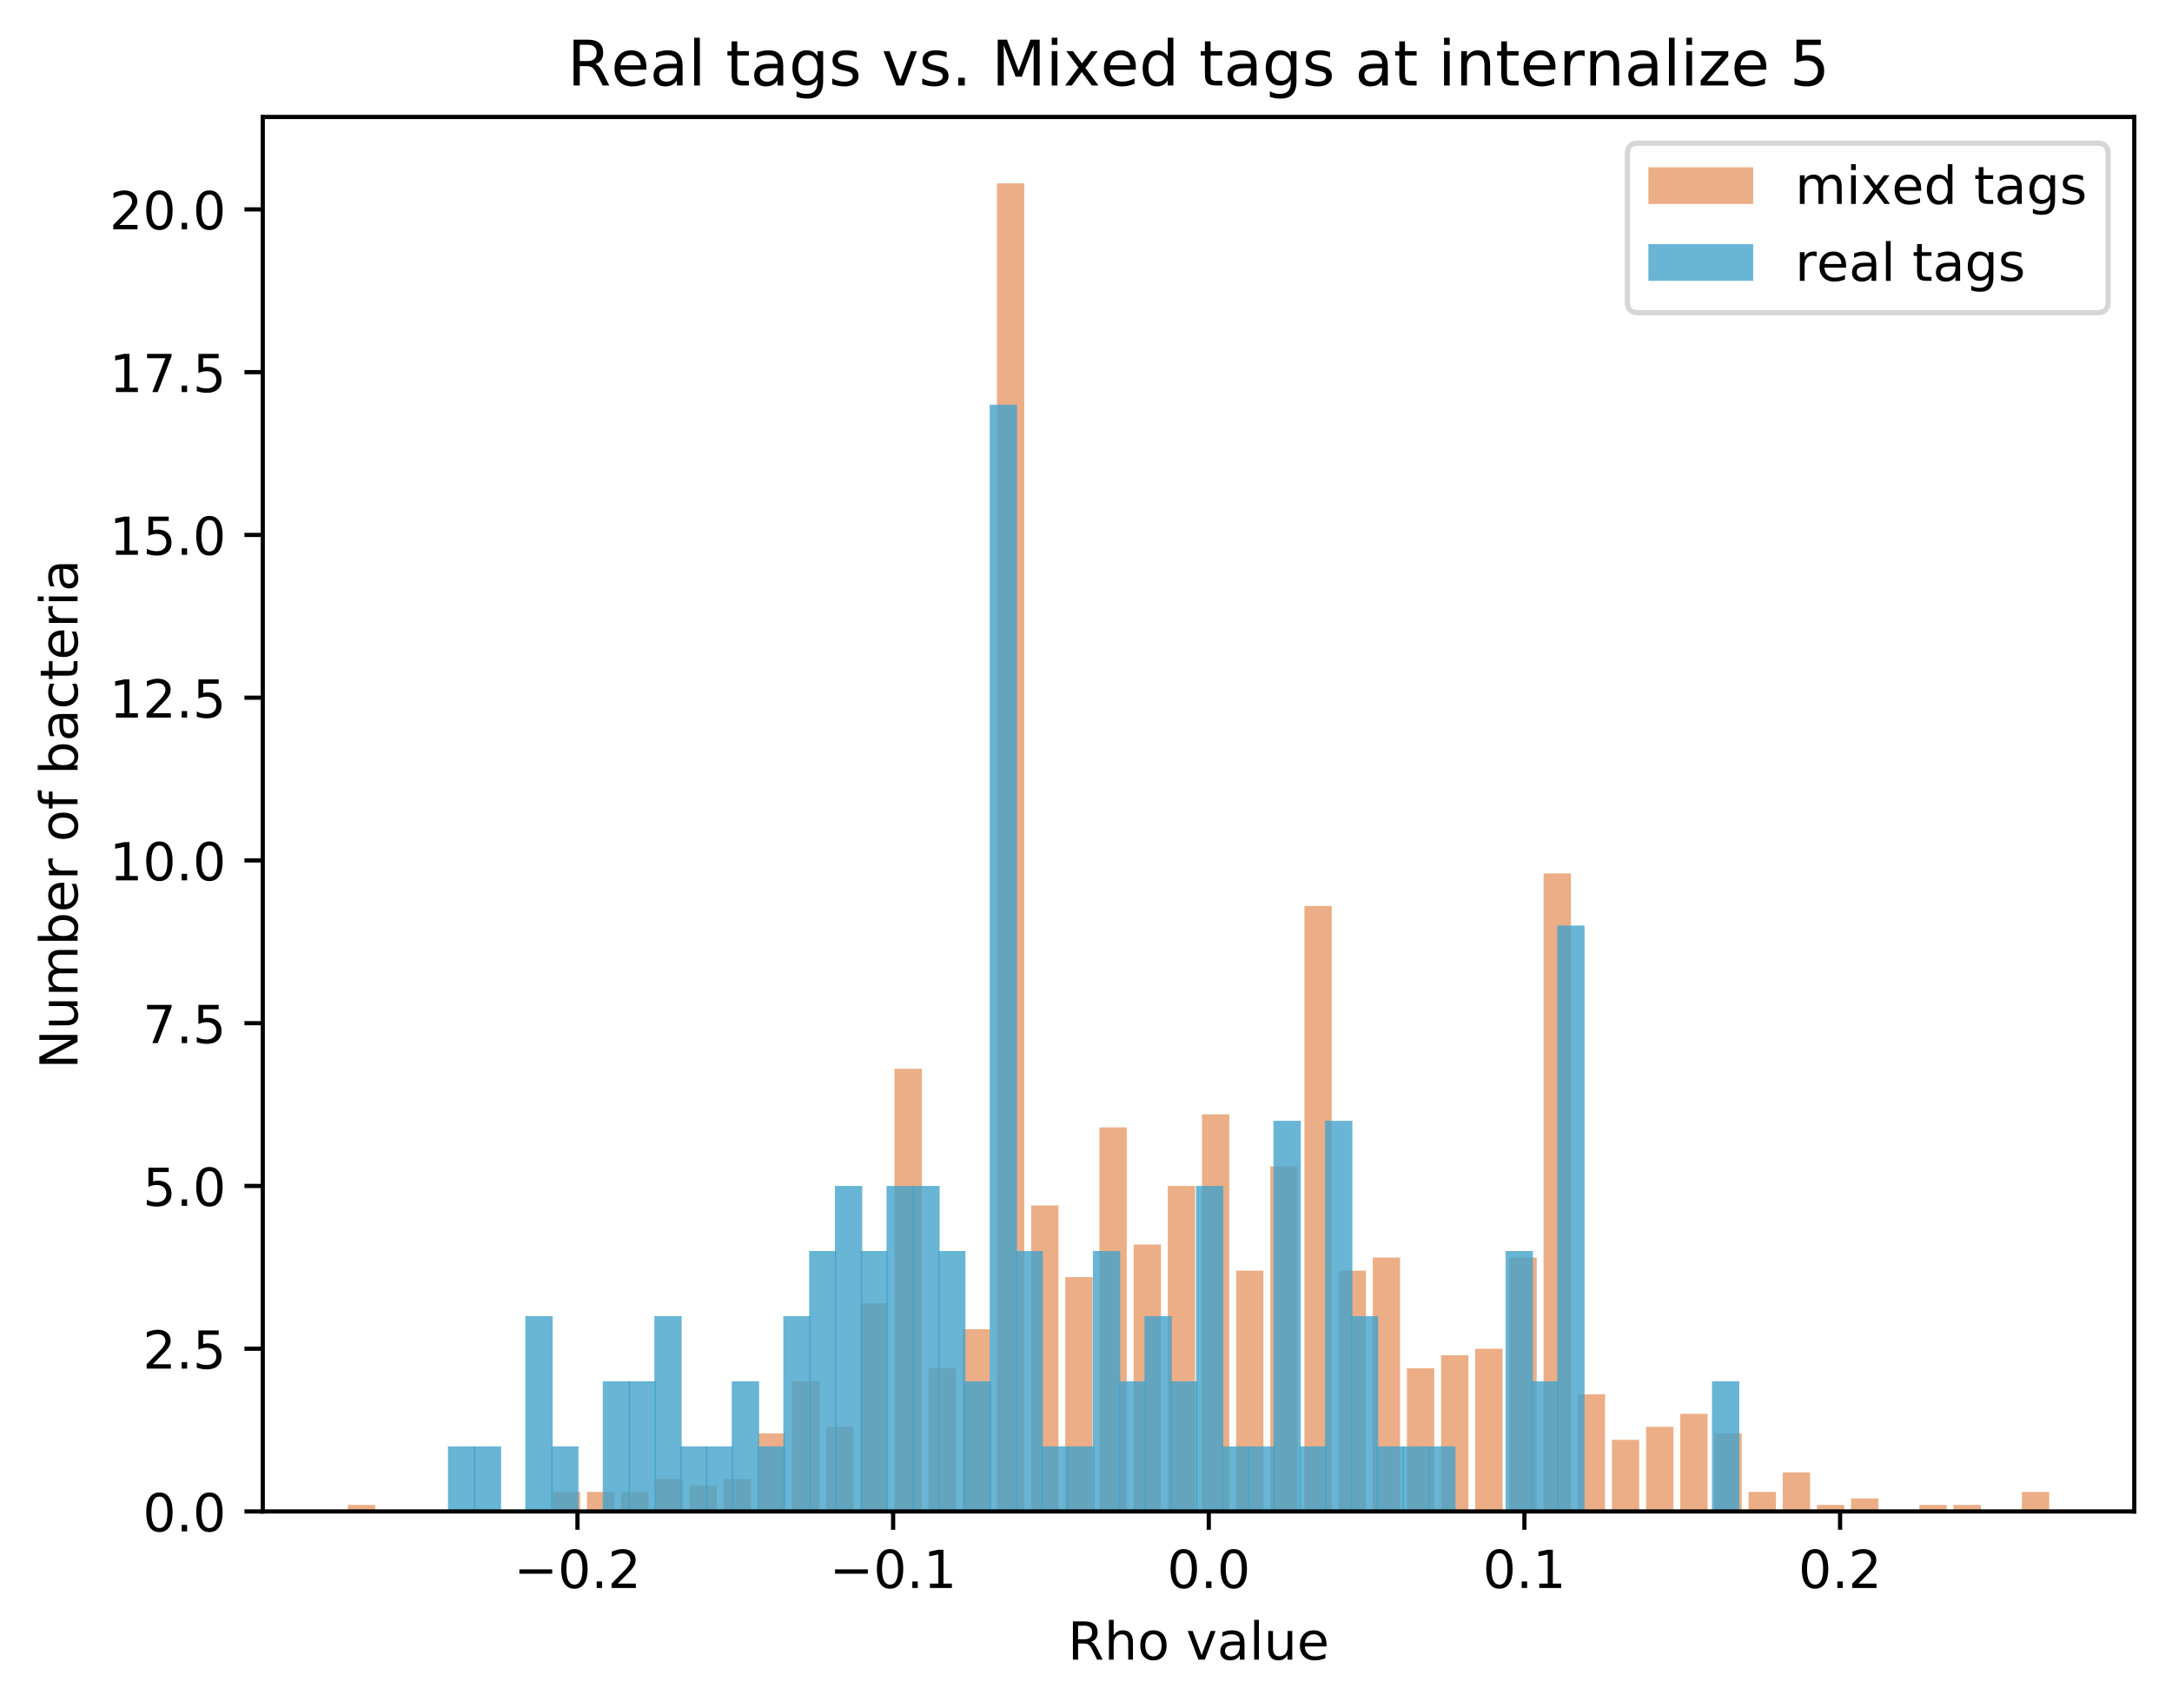 <?xml version="1.0" encoding="utf-8" standalone="no"?>
<!DOCTYPE svg PUBLIC "-//W3C//DTD SVG 1.1//EN"
  "http://www.w3.org/Graphics/SVG/1.1/DTD/svg11.dtd">
<!-- Created with matplotlib (https://matplotlib.org/) -->
<svg height="325.986pt" version="1.1" viewBox="0 0 414.464 325.986" width="414.464pt" xmlns="http://www.w3.org/2000/svg" xmlns:xlink="http://www.w3.org/1999/xlink">
 <defs>
  <style type="text/css">
*{stroke-linecap:butt;stroke-linejoin:round;}
  </style>
 </defs>
 <g id="figure_1">
  <g id="patch_1">
   <path d="M 0 325.986 
L 414.464 325.986 
L 414.464 0 
L 0 0 
z
" style="fill:#ffffff;"/>
  </g>
  <g id="axes_1">
   <g id="patch_2">
    <path d="M 50.144 288.43 
L 407.264 288.43 
L 407.264 22.318 
L 50.144 22.318 
z
" style="fill:#ffffff;"/>
   </g>
   <g id="patch_3">
    <path clip-path="url(#p5e6a59ced1)" d="M 66.376 288.43 
L 71.592 288.43 
L 71.592 287.188 
L 66.376 287.188 
z
" style="fill:#d95f0e;opacity:0.5;"/>
   </g>
   <g id="patch_4">
    <path clip-path="url(#p5e6a59ced1)" d="M 72.896 288.43 
L 78.111 288.43 
L 78.111 288.43 
L 72.896 288.43 
z
" style="fill:#d95f0e;opacity:0.5;"/>
   </g>
   <g id="patch_5">
    <path clip-path="url(#p5e6a59ced1)" d="M 79.415 288.43 
L 84.63 288.43 
L 84.63 288.43 
L 79.415 288.43 
z
" style="fill:#d95f0e;opacity:0.5;"/>
   </g>
   <g id="patch_6">
    <path clip-path="url(#p5e6a59ced1)" d="M 85.934 288.43 
L 91.149 288.43 
L 91.149 288.43 
L 85.934 288.43 
z
" style="fill:#d95f0e;opacity:0.5;"/>
   </g>
   <g id="patch_7">
    <path clip-path="url(#p5e6a59ced1)" d="M 92.453 288.43 
L 97.668 288.43 
L 97.668 288.43 
L 92.453 288.43 
z
" style="fill:#d95f0e;opacity:0.5;"/>
   </g>
   <g id="patch_8">
    <path clip-path="url(#p5e6a59ced1)" d="M 98.972 288.43 
L 104.188 288.43 
L 104.188 288.43 
L 98.972 288.43 
z
" style="fill:#d95f0e;opacity:0.5;"/>
   </g>
   <g id="patch_9">
    <path clip-path="url(#p5e6a59ced1)" d="M 105.491 288.43 
L 110.707 288.43 
L 110.707 284.703 
L 105.491 284.703 
z
" style="fill:#d95f0e;opacity:0.5;"/>
   </g>
   <g id="patch_10">
    <path clip-path="url(#p5e6a59ced1)" d="M 112.011 288.43 
L 117.226 288.43 
L 117.226 284.703 
L 112.011 284.703 
z
" style="fill:#d95f0e;opacity:0.5;"/>
   </g>
   <g id="patch_11">
    <path clip-path="url(#p5e6a59ced1)" d="M 118.53 288.43 
L 123.745 288.43 
L 123.745 284.703 
L 118.53 284.703 
z
" style="fill:#d95f0e;opacity:0.5;"/>
   </g>
   <g id="patch_12">
    <path clip-path="url(#p5e6a59ced1)" d="M 125.049 288.43 
L 130.264 288.43 
L 130.264 282.218 
L 125.049 282.218 
z
" style="fill:#d95f0e;opacity:0.5;"/>
   </g>
   <g id="patch_13">
    <path clip-path="url(#p5e6a59ced1)" d="M 131.568 288.43 
L 136.783 288.43 
L 136.783 283.461 
L 131.568 283.461 
z
" style="fill:#d95f0e;opacity:0.5;"/>
   </g>
   <g id="patch_14">
    <path clip-path="url(#p5e6a59ced1)" d="M 138.087 288.43 
L 143.303 288.43 
L 143.303 282.218 
L 138.087 282.218 
z
" style="fill:#d95f0e;opacity:0.5;"/>
   </g>
   <g id="patch_15">
    <path clip-path="url(#p5e6a59ced1)" d="M 144.606 288.43 
L 149.822 288.43 
L 149.822 273.522 
L 144.606 273.522 
z
" style="fill:#d95f0e;opacity:0.5;"/>
   </g>
   <g id="patch_16">
    <path clip-path="url(#p5e6a59ced1)" d="M 151.126 288.43 
L 156.341 288.43 
L 156.341 263.583 
L 151.126 263.583 
z
" style="fill:#d95f0e;opacity:0.5;"/>
   </g>
   <g id="patch_17">
    <path clip-path="url(#p5e6a59ced1)" d="M 157.645 288.43 
L 162.86 288.43 
L 162.86 272.28 
L 157.645 272.28 
z
" style="fill:#d95f0e;opacity:0.5;"/>
   </g>
   <g id="patch_18">
    <path clip-path="url(#p5e6a59ced1)" d="M 164.164 288.43 
L 169.379 288.43 
L 169.379 248.675 
L 164.164 248.675 
z
" style="fill:#d95f0e;opacity:0.5;"/>
   </g>
   <g id="patch_19">
    <path clip-path="url(#p5e6a59ced1)" d="M 170.683 288.43 
L 175.898 288.43 
L 175.898 203.95 
L 170.683 203.95 
z
" style="fill:#d95f0e;opacity:0.5;"/>
   </g>
   <g id="patch_20">
    <path clip-path="url(#p5e6a59ced1)" d="M 177.202 288.43 
L 182.418 288.43 
L 182.418 261.098 
L 177.202 261.098 
z
" style="fill:#d95f0e;opacity:0.5;"/>
   </g>
   <g id="patch_21">
    <path clip-path="url(#p5e6a59ced1)" d="M 183.721 288.43 
L 188.937 288.43 
L 188.937 253.644 
L 183.721 253.644 
z
" style="fill:#d95f0e;opacity:0.5;"/>
   </g>
   <g id="patch_22">
    <path clip-path="url(#p5e6a59ced1)" d="M 190.241 288.43 
L 195.456 288.43 
L 195.456 34.99 
L 190.241 34.99 
z
" style="fill:#d95f0e;opacity:0.5;"/>
   </g>
   <g id="patch_23">
    <path clip-path="url(#p5e6a59ced1)" d="M 196.76 288.43 
L 201.975 288.43 
L 201.975 230.04 
L 196.76 230.04 
z
" style="fill:#d95f0e;opacity:0.5;"/>
   </g>
   <g id="patch_24">
    <path clip-path="url(#p5e6a59ced1)" d="M 203.279 288.43 
L 208.494 288.43 
L 208.494 243.705 
L 203.279 243.705 
z
" style="fill:#d95f0e;opacity:0.5;"/>
   </g>
   <g id="patch_25">
    <path clip-path="url(#p5e6a59ced1)" d="M 209.798 288.43 
L 215.013 288.43 
L 215.013 215.131 
L 209.798 215.131 
z
" style="fill:#d95f0e;opacity:0.5;"/>
   </g>
   <g id="patch_26">
    <path clip-path="url(#p5e6a59ced1)" d="M 216.317 288.43 
L 221.533 288.43 
L 221.533 237.494 
L 216.317 237.494 
z
" style="fill:#d95f0e;opacity:0.5;"/>
   </g>
   <g id="patch_27">
    <path clip-path="url(#p5e6a59ced1)" d="M 222.836 288.43 
L 228.052 288.43 
L 228.052 226.312 
L 222.836 226.312 
z
" style="fill:#d95f0e;opacity:0.5;"/>
   </g>
   <g id="patch_28">
    <path clip-path="url(#p5e6a59ced1)" d="M 229.356 288.43 
L 234.571 288.43 
L 234.571 212.647 
L 229.356 212.647 
z
" style="fill:#d95f0e;opacity:0.5;"/>
   </g>
   <g id="patch_29">
    <path clip-path="url(#p5e6a59ced1)" d="M 235.875 288.43 
L 241.09 288.43 
L 241.09 242.463 
L 235.875 242.463 
z
" style="fill:#d95f0e;opacity:0.5;"/>
   </g>
   <g id="patch_30">
    <path clip-path="url(#p5e6a59ced1)" d="M 242.394 288.43 
L 247.609 288.43 
L 247.609 222.585 
L 242.394 222.585 
z
" style="fill:#d95f0e;opacity:0.5;"/>
   </g>
   <g id="patch_31">
    <path clip-path="url(#p5e6a59ced1)" d="M 248.913 288.43 
L 254.129 288.43 
L 254.129 172.891 
L 248.913 172.891 
z
" style="fill:#d95f0e;opacity:0.5;"/>
   </g>
   <g id="patch_32">
    <path clip-path="url(#p5e6a59ced1)" d="M 255.432 288.43 
L 260.648 288.43 
L 260.648 242.463 
L 255.432 242.463 
z
" style="fill:#d95f0e;opacity:0.5;"/>
   </g>
   <g id="patch_33">
    <path clip-path="url(#p5e6a59ced1)" d="M 261.952 288.43 
L 267.167 288.43 
L 267.167 239.978 
L 261.952 239.978 
z
" style="fill:#d95f0e;opacity:0.5;"/>
   </g>
   <g id="patch_34">
    <path clip-path="url(#p5e6a59ced1)" d="M 268.471 288.43 
L 273.686 288.43 
L 273.686 261.098 
L 268.471 261.098 
z
" style="fill:#d95f0e;opacity:0.5;"/>
   </g>
   <g id="patch_35">
    <path clip-path="url(#p5e6a59ced1)" d="M 274.99 288.43 
L 280.205 288.43 
L 280.205 258.614 
L 274.99 258.614 
z
" style="fill:#d95f0e;opacity:0.5;"/>
   </g>
   <g id="patch_36">
    <path clip-path="url(#p5e6a59ced1)" d="M 281.509 288.43 
L 286.724 288.43 
L 286.724 257.371 
L 281.509 257.371 
z
" style="fill:#d95f0e;opacity:0.5;"/>
   </g>
   <g id="patch_37">
    <path clip-path="url(#p5e6a59ced1)" d="M 288.028 288.43 
L 293.244 288.43 
L 293.244 239.978 
L 288.028 239.978 
z
" style="fill:#d95f0e;opacity:0.5;"/>
   </g>
   <g id="patch_38">
    <path clip-path="url(#p5e6a59ced1)" d="M 294.547 288.43 
L 299.763 288.43 
L 299.763 166.68 
L 294.547 166.68 
z
" style="fill:#d95f0e;opacity:0.5;"/>
   </g>
   <g id="patch_39">
    <path clip-path="url(#p5e6a59ced1)" d="M 301.067 288.43 
L 306.282 288.43 
L 306.282 266.068 
L 301.067 266.068 
z
" style="fill:#d95f0e;opacity:0.5;"/>
   </g>
   <g id="patch_40">
    <path clip-path="url(#p5e6a59ced1)" d="M 307.586 288.43 
L 312.801 288.43 
L 312.801 274.764 
L 307.586 274.764 
z
" style="fill:#d95f0e;opacity:0.5;"/>
   </g>
   <g id="patch_41">
    <path clip-path="url(#p5e6a59ced1)" d="M 314.105 288.43 
L 319.32 288.43 
L 319.32 272.28 
L 314.105 272.28 
z
" style="fill:#d95f0e;opacity:0.5;"/>
   </g>
   <g id="patch_42">
    <path clip-path="url(#p5e6a59ced1)" d="M 320.624 288.43 
L 325.839 288.43 
L 325.839 269.795 
L 320.624 269.795 
z
" style="fill:#d95f0e;opacity:0.5;"/>
   </g>
   <g id="patch_43">
    <path clip-path="url(#p5e6a59ced1)" d="M 327.143 288.43 
L 332.359 288.43 
L 332.359 273.522 
L 327.143 273.522 
z
" style="fill:#d95f0e;opacity:0.5;"/>
   </g>
   <g id="patch_44">
    <path clip-path="url(#p5e6a59ced1)" d="M 333.662 288.43 
L 338.878 288.43 
L 338.878 284.703 
L 333.662 284.703 
z
" style="fill:#d95f0e;opacity:0.5;"/>
   </g>
   <g id="patch_45">
    <path clip-path="url(#p5e6a59ced1)" d="M 340.182 288.43 
L 345.397 288.43 
L 345.397 280.976 
L 340.182 280.976 
z
" style="fill:#d95f0e;opacity:0.5;"/>
   </g>
   <g id="patch_46">
    <path clip-path="url(#p5e6a59ced1)" d="M 346.701 288.43 
L 351.916 288.43 
L 351.916 287.188 
L 346.701 287.188 
z
" style="fill:#d95f0e;opacity:0.5;"/>
   </g>
   <g id="patch_47">
    <path clip-path="url(#p5e6a59ced1)" d="M 353.22 288.43 
L 358.435 288.43 
L 358.435 285.945 
L 353.22 285.945 
z
" style="fill:#d95f0e;opacity:0.5;"/>
   </g>
   <g id="patch_48">
    <path clip-path="url(#p5e6a59ced1)" d="M 359.739 288.43 
L 364.954 288.43 
L 364.954 288.43 
L 359.739 288.43 
z
" style="fill:#d95f0e;opacity:0.5;"/>
   </g>
   <g id="patch_49">
    <path clip-path="url(#p5e6a59ced1)" d="M 366.258 288.43 
L 371.474 288.43 
L 371.474 287.188 
L 366.258 287.188 
z
" style="fill:#d95f0e;opacity:0.5;"/>
   </g>
   <g id="patch_50">
    <path clip-path="url(#p5e6a59ced1)" d="M 372.777 288.43 
L 377.993 288.43 
L 377.993 287.188 
L 372.777 287.188 
z
" style="fill:#d95f0e;opacity:0.5;"/>
   </g>
   <g id="patch_51">
    <path clip-path="url(#p5e6a59ced1)" d="M 379.297 288.43 
L 384.512 288.43 
L 384.512 288.43 
L 379.297 288.43 
z
" style="fill:#d95f0e;opacity:0.5;"/>
   </g>
   <g id="patch_52">
    <path clip-path="url(#p5e6a59ced1)" d="M 385.816 288.43 
L 391.031 288.43 
L 391.031 284.703 
L 385.816 284.703 
z
" style="fill:#d95f0e;opacity:0.5;"/>
   </g>
   <g id="patch_53">
    <path clip-path="url(#p5e6a59ced1)" d="M 85.484 288.43 
L 90.699 288.43 
L 90.699 276.007 
L 85.484 276.007 
z
" style="fill:#43a2ca;opacity:0.8;"/>
   </g>
   <g id="patch_54">
    <path clip-path="url(#p5e6a59ced1)" d="M 90.407 288.43 
L 95.622 288.43 
L 95.622 276.007 
L 90.407 276.007 
z
" style="fill:#43a2ca;opacity:0.8;"/>
   </g>
   <g id="patch_55">
    <path clip-path="url(#p5e6a59ced1)" d="M 95.329 288.43 
L 100.544 288.43 
L 100.544 288.43 
L 95.329 288.43 
z
" style="fill:#43a2ca;opacity:0.8;"/>
   </g>
   <g id="patch_56">
    <path clip-path="url(#p5e6a59ced1)" d="M 100.251 288.43 
L 105.467 288.43 
L 105.467 251.16 
L 100.251 251.16 
z
" style="fill:#43a2ca;opacity:0.8;"/>
   </g>
   <g id="patch_57">
    <path clip-path="url(#p5e6a59ced1)" d="M 105.174 288.43 
L 110.389 288.43 
L 110.389 276.007 
L 105.174 276.007 
z
" style="fill:#43a2ca;opacity:0.8;"/>
   </g>
   <g id="patch_58">
    <path clip-path="url(#p5e6a59ced1)" d="M 110.096 288.43 
L 115.311 288.43 
L 115.311 288.43 
L 110.096 288.43 
z
" style="fill:#43a2ca;opacity:0.8;"/>
   </g>
   <g id="patch_59">
    <path clip-path="url(#p5e6a59ced1)" d="M 115.019 288.43 
L 120.234 288.43 
L 120.234 263.583 
L 115.019 263.583 
z
" style="fill:#43a2ca;opacity:0.8;"/>
   </g>
   <g id="patch_60">
    <path clip-path="url(#p5e6a59ced1)" d="M 119.941 288.43 
L 125.156 288.43 
L 125.156 263.583 
L 119.941 263.583 
z
" style="fill:#43a2ca;opacity:0.8;"/>
   </g>
   <g id="patch_61">
    <path clip-path="url(#p5e6a59ced1)" d="M 124.863 288.43 
L 130.079 288.43 
L 130.079 251.16 
L 124.863 251.16 
z
" style="fill:#43a2ca;opacity:0.8;"/>
   </g>
   <g id="patch_62">
    <path clip-path="url(#p5e6a59ced1)" d="M 129.786 288.43 
L 135.001 288.43 
L 135.001 276.007 
L 129.786 276.007 
z
" style="fill:#43a2ca;opacity:0.8;"/>
   </g>
   <g id="patch_63">
    <path clip-path="url(#p5e6a59ced1)" d="M 134.708 288.43 
L 139.924 288.43 
L 139.924 276.007 
L 134.708 276.007 
z
" style="fill:#43a2ca;opacity:0.8;"/>
   </g>
   <g id="patch_64">
    <path clip-path="url(#p5e6a59ced1)" d="M 139.631 288.43 
L 144.846 288.43 
L 144.846 263.583 
L 139.631 263.583 
z
" style="fill:#43a2ca;opacity:0.8;"/>
   </g>
   <g id="patch_65">
    <path clip-path="url(#p5e6a59ced1)" d="M 144.553 288.43 
L 149.768 288.43 
L 149.768 276.007 
L 144.553 276.007 
z
" style="fill:#43a2ca;opacity:0.8;"/>
   </g>
   <g id="patch_66">
    <path clip-path="url(#p5e6a59ced1)" d="M 149.475 288.43 
L 154.691 288.43 
L 154.691 251.16 
L 149.475 251.16 
z
" style="fill:#43a2ca;opacity:0.8;"/>
   </g>
   <g id="patch_67">
    <path clip-path="url(#p5e6a59ced1)" d="M 154.398 288.43 
L 159.613 288.43 
L 159.613 238.736 
L 154.398 238.736 
z
" style="fill:#43a2ca;opacity:0.8;"/>
   </g>
   <g id="patch_68">
    <path clip-path="url(#p5e6a59ced1)" d="M 159.32 288.43 
L 164.536 288.43 
L 164.536 226.312 
L 159.32 226.312 
z
" style="fill:#43a2ca;opacity:0.8;"/>
   </g>
   <g id="patch_69">
    <path clip-path="url(#p5e6a59ced1)" d="M 164.243 288.43 
L 169.458 288.43 
L 169.458 238.736 
L 164.243 238.736 
z
" style="fill:#43a2ca;opacity:0.8;"/>
   </g>
   <g id="patch_70">
    <path clip-path="url(#p5e6a59ced1)" d="M 169.165 288.43 
L 174.38 288.43 
L 174.38 226.312 
L 169.165 226.312 
z
" style="fill:#43a2ca;opacity:0.8;"/>
   </g>
   <g id="patch_71">
    <path clip-path="url(#p5e6a59ced1)" d="M 174.087 288.43 
L 179.303 288.43 
L 179.303 226.312 
L 174.087 226.312 
z
" style="fill:#43a2ca;opacity:0.8;"/>
   </g>
   <g id="patch_72">
    <path clip-path="url(#p5e6a59ced1)" d="M 179.01 288.43 
L 184.225 288.43 
L 184.225 238.736 
L 179.01 238.736 
z
" style="fill:#43a2ca;opacity:0.8;"/>
   </g>
   <g id="patch_73">
    <path clip-path="url(#p5e6a59ced1)" d="M 183.932 288.43 
L 189.148 288.43 
L 189.148 263.583 
L 183.932 263.583 
z
" style="fill:#43a2ca;opacity:0.8;"/>
   </g>
   <g id="patch_74">
    <path clip-path="url(#p5e6a59ced1)" d="M 188.855 288.43 
L 194.07 288.43 
L 194.07 77.23 
L 188.855 77.23 
z
" style="fill:#43a2ca;opacity:0.8;"/>
   </g>
   <g id="patch_75">
    <path clip-path="url(#p5e6a59ced1)" d="M 193.777 288.43 
L 198.992 288.43 
L 198.992 238.736 
L 193.777 238.736 
z
" style="fill:#43a2ca;opacity:0.8;"/>
   </g>
   <g id="patch_76">
    <path clip-path="url(#p5e6a59ced1)" d="M 198.7 288.43 
L 203.915 288.43 
L 203.915 276.007 
L 198.7 276.007 
z
" style="fill:#43a2ca;opacity:0.8;"/>
   </g>
   <g id="patch_77">
    <path clip-path="url(#p5e6a59ced1)" d="M 203.622 288.43 
L 208.837 288.43 
L 208.837 276.007 
L 203.622 276.007 
z
" style="fill:#43a2ca;opacity:0.8;"/>
   </g>
   <g id="patch_78">
    <path clip-path="url(#p5e6a59ced1)" d="M 208.544 288.43 
L 213.76 288.43 
L 213.76 238.736 
L 208.544 238.736 
z
" style="fill:#43a2ca;opacity:0.8;"/>
   </g>
   <g id="patch_79">
    <path clip-path="url(#p5e6a59ced1)" d="M 213.467 288.43 
L 218.682 288.43 
L 218.682 263.583 
L 213.467 263.583 
z
" style="fill:#43a2ca;opacity:0.8;"/>
   </g>
   <g id="patch_80">
    <path clip-path="url(#p5e6a59ced1)" d="M 218.389 288.43 
L 223.604 288.43 
L 223.604 251.16 
L 218.389 251.16 
z
" style="fill:#43a2ca;opacity:0.8;"/>
   </g>
   <g id="patch_81">
    <path clip-path="url(#p5e6a59ced1)" d="M 223.312 288.43 
L 228.527 288.43 
L 228.527 263.583 
L 223.312 263.583 
z
" style="fill:#43a2ca;opacity:0.8;"/>
   </g>
   <g id="patch_82">
    <path clip-path="url(#p5e6a59ced1)" d="M 228.234 288.43 
L 233.449 288.43 
L 233.449 226.312 
L 228.234 226.312 
z
" style="fill:#43a2ca;opacity:0.8;"/>
   </g>
   <g id="patch_83">
    <path clip-path="url(#p5e6a59ced1)" d="M 233.156 288.43 
L 238.372 288.43 
L 238.372 276.007 
L 233.156 276.007 
z
" style="fill:#43a2ca;opacity:0.8;"/>
   </g>
   <g id="patch_84">
    <path clip-path="url(#p5e6a59ced1)" d="M 238.079 288.43 
L 243.294 288.43 
L 243.294 276.007 
L 238.079 276.007 
z
" style="fill:#43a2ca;opacity:0.8;"/>
   </g>
   <g id="patch_85">
    <path clip-path="url(#p5e6a59ced1)" d="M 243.001 288.43 
L 248.217 288.43 
L 248.217 213.889 
L 243.001 213.889 
z
" style="fill:#43a2ca;opacity:0.8;"/>
   </g>
   <g id="patch_86">
    <path clip-path="url(#p5e6a59ced1)" d="M 247.924 288.43 
L 253.139 288.43 
L 253.139 276.007 
L 247.924 276.007 
z
" style="fill:#43a2ca;opacity:0.8;"/>
   </g>
   <g id="patch_87">
    <path clip-path="url(#p5e6a59ced1)" d="M 252.846 288.43 
L 258.061 288.43 
L 258.061 213.889 
L 252.846 213.889 
z
" style="fill:#43a2ca;opacity:0.8;"/>
   </g>
   <g id="patch_88">
    <path clip-path="url(#p5e6a59ced1)" d="M 257.768 288.43 
L 262.984 288.43 
L 262.984 251.16 
L 257.768 251.16 
z
" style="fill:#43a2ca;opacity:0.8;"/>
   </g>
   <g id="patch_89">
    <path clip-path="url(#p5e6a59ced1)" d="M 262.691 288.43 
L 267.906 288.43 
L 267.906 276.007 
L 262.691 276.007 
z
" style="fill:#43a2ca;opacity:0.8;"/>
   </g>
   <g id="patch_90">
    <path clip-path="url(#p5e6a59ced1)" d="M 267.613 288.43 
L 272.829 288.43 
L 272.829 276.007 
L 267.613 276.007 
z
" style="fill:#43a2ca;opacity:0.8;"/>
   </g>
   <g id="patch_91">
    <path clip-path="url(#p5e6a59ced1)" d="M 272.536 288.43 
L 277.751 288.43 
L 277.751 276.007 
L 272.536 276.007 
z
" style="fill:#43a2ca;opacity:0.8;"/>
   </g>
   <g id="patch_92">
    <path clip-path="url(#p5e6a59ced1)" d="M 277.458 288.43 
L 282.673 288.43 
L 282.673 288.43 
L 277.458 288.43 
z
" style="fill:#43a2ca;opacity:0.8;"/>
   </g>
   <g id="patch_93">
    <path clip-path="url(#p5e6a59ced1)" d="M 282.38 288.43 
L 287.596 288.43 
L 287.596 288.43 
L 282.38 288.43 
z
" style="fill:#43a2ca;opacity:0.8;"/>
   </g>
   <g id="patch_94">
    <path clip-path="url(#p5e6a59ced1)" d="M 287.303 288.43 
L 292.518 288.43 
L 292.518 238.736 
L 287.303 238.736 
z
" style="fill:#43a2ca;opacity:0.8;"/>
   </g>
   <g id="patch_95">
    <path clip-path="url(#p5e6a59ced1)" d="M 292.225 288.43 
L 297.441 288.43 
L 297.441 263.583 
L 292.225 263.583 
z
" style="fill:#43a2ca;opacity:0.8;"/>
   </g>
   <g id="patch_96">
    <path clip-path="url(#p5e6a59ced1)" d="M 297.148 288.43 
L 302.363 288.43 
L 302.363 176.618 
L 297.148 176.618 
z
" style="fill:#43a2ca;opacity:0.8;"/>
   </g>
   <g id="patch_97">
    <path clip-path="url(#p5e6a59ced1)" d="M 302.07 288.43 
L 307.285 288.43 
L 307.285 288.43 
L 302.07 288.43 
z
" style="fill:#43a2ca;opacity:0.8;"/>
   </g>
   <g id="patch_98">
    <path clip-path="url(#p5e6a59ced1)" d="M 306.993 288.43 
L 312.208 288.43 
L 312.208 288.43 
L 306.993 288.43 
z
" style="fill:#43a2ca;opacity:0.8;"/>
   </g>
   <g id="patch_99">
    <path clip-path="url(#p5e6a59ced1)" d="M 311.915 288.43 
L 317.13 288.43 
L 317.13 288.43 
L 311.915 288.43 
z
" style="fill:#43a2ca;opacity:0.8;"/>
   </g>
   <g id="patch_100">
    <path clip-path="url(#p5e6a59ced1)" d="M 316.837 288.43 
L 322.053 288.43 
L 322.053 288.43 
L 316.837 288.43 
z
" style="fill:#43a2ca;opacity:0.8;"/>
   </g>
   <g id="patch_101">
    <path clip-path="url(#p5e6a59ced1)" d="M 321.76 288.43 
L 326.975 288.43 
L 326.975 288.43 
L 321.76 288.43 
z
" style="fill:#43a2ca;opacity:0.8;"/>
   </g>
   <g id="patch_102">
    <path clip-path="url(#p5e6a59ced1)" d="M 326.682 288.43 
L 331.897 288.43 
L 331.897 263.583 
L 326.682 263.583 
z
" style="fill:#43a2ca;opacity:0.8;"/>
   </g>
   <g id="matplotlib.axis_1">
    <g id="xtick_1">
     <g id="line2d_1">
      <defs>
       <path d="M 0 0 
L 0 3.5 
" id="m7a7784f1f7" style="stroke:#000000;stroke-width:0.8;"/>
      </defs>
      <g>
       <use style="stroke:#000000;stroke-width:0.8;" x="110.193" xlink:href="#m7a7784f1f7" y="288.43"/>
      </g>
     </g>
     <g id="text_1">
      <!-- −0.2 -->
      <defs>
       <path d="M 10.594 35.5 
L 73.188 35.5 
L 73.188 27.203 
L 10.594 27.203 
z
" id="DejaVuSans-8722"/>
       <path d="M 31.781 66.406 
Q 24.172 66.406 20.328 58.906 
Q 16.5 51.422 16.5 36.375 
Q 16.5 21.391 20.328 13.891 
Q 24.172 6.391 31.781 6.391 
Q 39.453 6.391 43.281 13.891 
Q 47.125 21.391 47.125 36.375 
Q 47.125 51.422 43.281 58.906 
Q 39.453 66.406 31.781 66.406 
z
M 31.781 74.219 
Q 44.047 74.219 50.516 64.516 
Q 56.984 54.828 56.984 36.375 
Q 56.984 17.969 50.516 8.266 
Q 44.047 -1.422 31.781 -1.422 
Q 19.531 -1.422 13.062 8.266 
Q 6.594 17.969 6.594 36.375 
Q 6.594 54.828 13.062 64.516 
Q 19.531 74.219 31.781 74.219 
z
" id="DejaVuSans-48"/>
       <path d="M 10.688 12.406 
L 21 12.406 
L 21 0 
L 10.688 0 
z
" id="DejaVuSans-46"/>
       <path d="M 19.188 8.297 
L 53.609 8.297 
L 53.609 0 
L 7.328 0 
L 7.328 8.297 
Q 12.938 14.109 22.625 23.891 
Q 32.328 33.688 34.812 36.531 
Q 39.547 41.844 41.422 45.531 
Q 43.312 49.219 43.312 52.781 
Q 43.312 58.594 39.234 62.25 
Q 35.156 65.922 28.609 65.922 
Q 23.969 65.922 18.812 64.312 
Q 13.672 62.703 7.812 59.422 
L 7.812 69.391 
Q 13.766 71.781 18.938 73 
Q 24.125 74.219 28.422 74.219 
Q 39.75 74.219 46.484 68.547 
Q 53.219 62.891 53.219 53.422 
Q 53.219 48.922 51.531 44.891 
Q 49.859 40.875 45.406 35.406 
Q 44.188 33.984 37.641 27.219 
Q 31.109 20.453 19.188 8.297 
z
" id="DejaVuSans-50"/>
      </defs>
      <g transform="translate(98.052 303.029)scale(0.1 -0.1)">
       <use xlink:href="#DejaVuSans-8722"/>
       <use x="83.789" xlink:href="#DejaVuSans-48"/>
       <use x="147.412" xlink:href="#DejaVuSans-46"/>
       <use x="179.199" xlink:href="#DejaVuSans-50"/>
      </g>
     </g>
    </g>
    <g id="xtick_2">
     <g id="line2d_2">
      <g>
       <use style="stroke:#000000;stroke-width:0.8;" x="170.426" xlink:href="#m7a7784f1f7" y="288.43"/>
      </g>
     </g>
     <g id="text_2">
      <!-- −0.1 -->
      <defs>
       <path d="M 12.406 8.297 
L 28.516 8.297 
L 28.516 63.922 
L 10.984 60.406 
L 10.984 69.391 
L 28.422 72.906 
L 38.281 72.906 
L 38.281 8.297 
L 54.391 8.297 
L 54.391 0 
L 12.406 0 
z
" id="DejaVuSans-49"/>
      </defs>
      <g transform="translate(158.285 303.029)scale(0.1 -0.1)">
       <use xlink:href="#DejaVuSans-8722"/>
       <use x="83.789" xlink:href="#DejaVuSans-48"/>
       <use x="147.412" xlink:href="#DejaVuSans-46"/>
       <use x="179.199" xlink:href="#DejaVuSans-49"/>
      </g>
     </g>
    </g>
    <g id="xtick_3">
     <g id="line2d_3">
      <g>
       <use style="stroke:#000000;stroke-width:0.8;" x="230.66" xlink:href="#m7a7784f1f7" y="288.43"/>
      </g>
     </g>
     <g id="text_3">
      <!-- 0.0 -->
      <g transform="translate(222.708 303.029)scale(0.1 -0.1)">
       <use xlink:href="#DejaVuSans-48"/>
       <use x="63.623" xlink:href="#DejaVuSans-46"/>
       <use x="95.41" xlink:href="#DejaVuSans-48"/>
      </g>
     </g>
    </g>
    <g id="xtick_4">
     <g id="line2d_4">
      <g>
       <use style="stroke:#000000;stroke-width:0.8;" x="290.893" xlink:href="#m7a7784f1f7" y="288.43"/>
      </g>
     </g>
     <g id="text_4">
      <!-- 0.1 -->
      <g transform="translate(282.942 303.029)scale(0.1 -0.1)">
       <use xlink:href="#DejaVuSans-48"/>
       <use x="63.623" xlink:href="#DejaVuSans-46"/>
       <use x="95.41" xlink:href="#DejaVuSans-49"/>
      </g>
     </g>
    </g>
    <g id="xtick_5">
     <g id="line2d_5">
      <g>
       <use style="stroke:#000000;stroke-width:0.8;" x="351.126" xlink:href="#m7a7784f1f7" y="288.43"/>
      </g>
     </g>
     <g id="text_5">
      <!-- 0.2 -->
      <g transform="translate(343.175 303.029)scale(0.1 -0.1)">
       <use xlink:href="#DejaVuSans-48"/>
       <use x="63.623" xlink:href="#DejaVuSans-46"/>
       <use x="95.41" xlink:href="#DejaVuSans-50"/>
      </g>
     </g>
    </g>
    <g id="text_6">
     <!-- Rho value -->
     <defs>
      <path d="M 44.391 34.188 
Q 47.562 33.109 50.562 29.594 
Q 53.562 26.078 56.594 19.922 
L 66.609 0 
L 56 0 
L 46.688 18.703 
Q 43.062 26.031 39.672 28.422 
Q 36.281 30.812 30.422 30.812 
L 19.672 30.812 
L 19.672 0 
L 9.812 0 
L 9.812 72.906 
L 32.078 72.906 
Q 44.578 72.906 50.734 67.672 
Q 56.891 62.453 56.891 51.906 
Q 56.891 45.016 53.688 40.469 
Q 50.484 35.938 44.391 34.188 
z
M 19.672 64.797 
L 19.672 38.922 
L 32.078 38.922 
Q 39.203 38.922 42.844 42.219 
Q 46.484 45.516 46.484 51.906 
Q 46.484 58.297 42.844 61.547 
Q 39.203 64.797 32.078 64.797 
z
" id="DejaVuSans-82"/>
      <path d="M 54.891 33.016 
L 54.891 0 
L 45.906 0 
L 45.906 32.719 
Q 45.906 40.484 42.875 44.328 
Q 39.844 48.188 33.797 48.188 
Q 26.516 48.188 22.312 43.547 
Q 18.109 38.922 18.109 30.906 
L 18.109 0 
L 9.078 0 
L 9.078 75.984 
L 18.109 75.984 
L 18.109 46.188 
Q 21.344 51.125 25.703 53.562 
Q 30.078 56 35.797 56 
Q 45.219 56 50.047 50.172 
Q 54.891 44.344 54.891 33.016 
z
" id="DejaVuSans-104"/>
      <path d="M 30.609 48.391 
Q 23.391 48.391 19.188 42.75 
Q 14.984 37.109 14.984 27.297 
Q 14.984 17.484 19.156 11.844 
Q 23.344 6.203 30.609 6.203 
Q 37.797 6.203 41.984 11.859 
Q 46.188 17.531 46.188 27.297 
Q 46.188 37.016 41.984 42.703 
Q 37.797 48.391 30.609 48.391 
z
M 30.609 56 
Q 42.328 56 49.016 48.375 
Q 55.719 40.766 55.719 27.297 
Q 55.719 13.875 49.016 6.219 
Q 42.328 -1.422 30.609 -1.422 
Q 18.844 -1.422 12.172 6.219 
Q 5.516 13.875 5.516 27.297 
Q 5.516 40.766 12.172 48.375 
Q 18.844 56 30.609 56 
z
" id="DejaVuSans-111"/>
      <path id="DejaVuSans-32"/>
      <path d="M 2.984 54.688 
L 12.5 54.688 
L 29.594 8.797 
L 46.688 54.688 
L 56.203 54.688 
L 35.688 0 
L 23.484 0 
z
" id="DejaVuSans-118"/>
      <path d="M 34.281 27.484 
Q 23.391 27.484 19.188 25 
Q 14.984 22.516 14.984 16.5 
Q 14.984 11.719 18.141 8.906 
Q 21.297 6.109 26.703 6.109 
Q 34.188 6.109 38.703 11.406 
Q 43.219 16.703 43.219 25.484 
L 43.219 27.484 
z
M 52.203 31.203 
L 52.203 0 
L 43.219 0 
L 43.219 8.297 
Q 40.141 3.328 35.547 0.953 
Q 30.953 -1.422 24.312 -1.422 
Q 15.922 -1.422 10.953 3.297 
Q 6 8.016 6 15.922 
Q 6 25.141 12.172 29.828 
Q 18.359 34.516 30.609 34.516 
L 43.219 34.516 
L 43.219 35.406 
Q 43.219 41.609 39.141 45 
Q 35.062 48.391 27.688 48.391 
Q 23 48.391 18.547 47.266 
Q 14.109 46.141 10.016 43.891 
L 10.016 52.203 
Q 14.938 54.109 19.578 55.047 
Q 24.219 56 28.609 56 
Q 40.484 56 46.344 49.844 
Q 52.203 43.703 52.203 31.203 
z
" id="DejaVuSans-97"/>
      <path d="M 9.422 75.984 
L 18.406 75.984 
L 18.406 0 
L 9.422 0 
z
" id="DejaVuSans-108"/>
      <path d="M 8.5 21.578 
L 8.5 54.688 
L 17.484 54.688 
L 17.484 21.922 
Q 17.484 14.156 20.5 10.266 
Q 23.531 6.391 29.594 6.391 
Q 36.859 6.391 41.078 11.031 
Q 45.312 15.672 45.312 23.688 
L 45.312 54.688 
L 54.297 54.688 
L 54.297 0 
L 45.312 0 
L 45.312 8.406 
Q 42.047 3.422 37.719 1 
Q 33.406 -1.422 27.688 -1.422 
Q 18.266 -1.422 13.375 4.438 
Q 8.5 10.297 8.5 21.578 
z
M 31.109 56 
z
" id="DejaVuSans-117"/>
      <path d="M 56.203 29.594 
L 56.203 25.203 
L 14.891 25.203 
Q 15.484 15.922 20.484 11.062 
Q 25.484 6.203 34.422 6.203 
Q 39.594 6.203 44.453 7.469 
Q 49.312 8.734 54.109 11.281 
L 54.109 2.781 
Q 49.266 0.734 44.188 -0.344 
Q 39.109 -1.422 33.891 -1.422 
Q 20.797 -1.422 13.156 6.188 
Q 5.516 13.812 5.516 26.812 
Q 5.516 40.234 12.766 48.109 
Q 20.016 56 32.328 56 
Q 43.359 56 49.781 48.891 
Q 56.203 41.797 56.203 29.594 
z
M 47.219 32.234 
Q 47.125 39.594 43.094 43.984 
Q 39.062 48.391 32.422 48.391 
Q 24.906 48.391 20.391 44.141 
Q 15.875 39.891 15.188 32.172 
z
" id="DejaVuSans-101"/>
     </defs>
     <g transform="translate(203.755 316.707)scale(0.1 -0.1)">
      <use xlink:href="#DejaVuSans-82"/>
      <use x="69.482" xlink:href="#DejaVuSans-104"/>
      <use x="132.861" xlink:href="#DejaVuSans-111"/>
      <use x="194.043" xlink:href="#DejaVuSans-32"/>
      <use x="225.83" xlink:href="#DejaVuSans-118"/>
      <use x="285.01" xlink:href="#DejaVuSans-97"/>
      <use x="346.289" xlink:href="#DejaVuSans-108"/>
      <use x="374.072" xlink:href="#DejaVuSans-117"/>
      <use x="437.451" xlink:href="#DejaVuSans-101"/>
     </g>
    </g>
   </g>
   <g id="matplotlib.axis_2">
    <g id="ytick_1">
     <g id="line2d_6">
      <defs>
       <path d="M 0 0 
L -3.5 0 
" id="mbbaa9a6f7c" style="stroke:#000000;stroke-width:0.8;"/>
      </defs>
      <g>
       <use style="stroke:#000000;stroke-width:0.8;" x="50.144" xlink:href="#mbbaa9a6f7c" y="288.43"/>
      </g>
     </g>
     <g id="text_7">
      <!-- 0.0 -->
      <g transform="translate(27.241 292.229)scale(0.1 -0.1)">
       <use xlink:href="#DejaVuSans-48"/>
       <use x="63.623" xlink:href="#DejaVuSans-46"/>
       <use x="95.41" xlink:href="#DejaVuSans-48"/>
      </g>
     </g>
    </g>
    <g id="ytick_2">
     <g id="line2d_7">
      <g>
       <use style="stroke:#000000;stroke-width:0.8;" x="50.144" xlink:href="#mbbaa9a6f7c" y="257.371"/>
      </g>
     </g>
     <g id="text_8">
      <!-- 2.5 -->
      <defs>
       <path d="M 10.797 72.906 
L 49.516 72.906 
L 49.516 64.594 
L 19.828 64.594 
L 19.828 46.734 
Q 21.969 47.469 24.109 47.828 
Q 26.266 48.188 28.422 48.188 
Q 40.625 48.188 47.75 41.5 
Q 54.891 34.812 54.891 23.391 
Q 54.891 11.625 47.562 5.094 
Q 40.234 -1.422 26.906 -1.422 
Q 22.312 -1.422 17.547 -0.641 
Q 12.797 0.141 7.719 1.703 
L 7.719 11.625 
Q 12.109 9.234 16.797 8.062 
Q 21.484 6.891 26.703 6.891 
Q 35.156 6.891 40.078 11.328 
Q 45.016 15.766 45.016 23.391 
Q 45.016 31 40.078 35.438 
Q 35.156 39.891 26.703 39.891 
Q 22.75 39.891 18.812 39.016 
Q 14.891 38.141 10.797 36.281 
z
" id="DejaVuSans-53"/>
      </defs>
      <g transform="translate(27.241 261.171)scale(0.1 -0.1)">
       <use xlink:href="#DejaVuSans-50"/>
       <use x="63.623" xlink:href="#DejaVuSans-46"/>
       <use x="95.41" xlink:href="#DejaVuSans-53"/>
      </g>
     </g>
    </g>
    <g id="ytick_3">
     <g id="line2d_8">
      <g>
       <use style="stroke:#000000;stroke-width:0.8;" x="50.144" xlink:href="#mbbaa9a6f7c" y="226.312"/>
      </g>
     </g>
     <g id="text_9">
      <!-- 5.0 -->
      <g transform="translate(27.241 230.112)scale(0.1 -0.1)">
       <use xlink:href="#DejaVuSans-53"/>
       <use x="63.623" xlink:href="#DejaVuSans-46"/>
       <use x="95.41" xlink:href="#DejaVuSans-48"/>
      </g>
     </g>
    </g>
    <g id="ytick_4">
     <g id="line2d_9">
      <g>
       <use style="stroke:#000000;stroke-width:0.8;" x="50.144" xlink:href="#mbbaa9a6f7c" y="195.254"/>
      </g>
     </g>
     <g id="text_10">
      <!-- 7.5 -->
      <defs>
       <path d="M 8.203 72.906 
L 55.078 72.906 
L 55.078 68.703 
L 28.609 0 
L 18.312 0 
L 43.219 64.594 
L 8.203 64.594 
z
" id="DejaVuSans-55"/>
      </defs>
      <g transform="translate(27.241 199.053)scale(0.1 -0.1)">
       <use xlink:href="#DejaVuSans-55"/>
       <use x="63.623" xlink:href="#DejaVuSans-46"/>
       <use x="95.41" xlink:href="#DejaVuSans-53"/>
      </g>
     </g>
    </g>
    <g id="ytick_5">
     <g id="line2d_10">
      <g>
       <use style="stroke:#000000;stroke-width:0.8;" x="50.144" xlink:href="#mbbaa9a6f7c" y="164.195"/>
      </g>
     </g>
     <g id="text_11">
      <!-- 10.0 -->
      <g transform="translate(20.878 167.994)scale(0.1 -0.1)">
       <use xlink:href="#DejaVuSans-49"/>
       <use x="63.623" xlink:href="#DejaVuSans-48"/>
       <use x="127.246" xlink:href="#DejaVuSans-46"/>
       <use x="159.033" xlink:href="#DejaVuSans-48"/>
      </g>
     </g>
    </g>
    <g id="ytick_6">
     <g id="line2d_11">
      <g>
       <use style="stroke:#000000;stroke-width:0.8;" x="50.144" xlink:href="#mbbaa9a6f7c" y="133.136"/>
      </g>
     </g>
     <g id="text_12">
      <!-- 12.5 -->
      <g transform="translate(20.878 136.935)scale(0.1 -0.1)">
       <use xlink:href="#DejaVuSans-49"/>
       <use x="63.623" xlink:href="#DejaVuSans-50"/>
       <use x="127.246" xlink:href="#DejaVuSans-46"/>
       <use x="159.033" xlink:href="#DejaVuSans-53"/>
      </g>
     </g>
    </g>
    <g id="ytick_7">
     <g id="line2d_12">
      <g>
       <use style="stroke:#000000;stroke-width:0.8;" x="50.144" xlink:href="#mbbaa9a6f7c" y="102.077"/>
      </g>
     </g>
     <g id="text_13">
      <!-- 15.0 -->
      <g transform="translate(20.878 105.876)scale(0.1 -0.1)">
       <use xlink:href="#DejaVuSans-49"/>
       <use x="63.623" xlink:href="#DejaVuSans-53"/>
       <use x="127.246" xlink:href="#DejaVuSans-46"/>
       <use x="159.033" xlink:href="#DejaVuSans-48"/>
      </g>
     </g>
    </g>
    <g id="ytick_8">
     <g id="line2d_13">
      <g>
       <use style="stroke:#000000;stroke-width:0.8;" x="50.144" xlink:href="#mbbaa9a6f7c" y="71.018"/>
      </g>
     </g>
     <g id="text_14">
      <!-- 17.5 -->
      <g transform="translate(20.878 74.818)scale(0.1 -0.1)">
       <use xlink:href="#DejaVuSans-49"/>
       <use x="63.623" xlink:href="#DejaVuSans-55"/>
       <use x="127.246" xlink:href="#DejaVuSans-46"/>
       <use x="159.033" xlink:href="#DejaVuSans-53"/>
      </g>
     </g>
    </g>
    <g id="ytick_9">
     <g id="line2d_14">
      <g>
       <use style="stroke:#000000;stroke-width:0.8;" x="50.144" xlink:href="#mbbaa9a6f7c" y="39.96"/>
      </g>
     </g>
     <g id="text_15">
      <!-- 20.0 -->
      <g transform="translate(20.878 43.759)scale(0.1 -0.1)">
       <use xlink:href="#DejaVuSans-50"/>
       <use x="63.623" xlink:href="#DejaVuSans-48"/>
       <use x="127.246" xlink:href="#DejaVuSans-46"/>
       <use x="159.033" xlink:href="#DejaVuSans-48"/>
      </g>
     </g>
    </g>
    <g id="text_16">
     <!-- Number of bacteria -->
     <defs>
      <path d="M 9.812 72.906 
L 23.094 72.906 
L 55.422 11.922 
L 55.422 72.906 
L 64.984 72.906 
L 64.984 0 
L 51.703 0 
L 19.391 60.984 
L 19.391 0 
L 9.812 0 
z
" id="DejaVuSans-78"/>
      <path d="M 52 44.188 
Q 55.375 50.25 60.062 53.125 
Q 64.75 56 71.094 56 
Q 79.641 56 84.281 50.016 
Q 88.922 44.047 88.922 33.016 
L 88.922 0 
L 79.891 0 
L 79.891 32.719 
Q 79.891 40.578 77.094 44.375 
Q 74.312 48.188 68.609 48.188 
Q 61.625 48.188 57.562 43.547 
Q 53.516 38.922 53.516 30.906 
L 53.516 0 
L 44.484 0 
L 44.484 32.719 
Q 44.484 40.625 41.703 44.406 
Q 38.922 48.188 33.109 48.188 
Q 26.219 48.188 22.156 43.531 
Q 18.109 38.875 18.109 30.906 
L 18.109 0 
L 9.078 0 
L 9.078 54.688 
L 18.109 54.688 
L 18.109 46.188 
Q 21.188 51.219 25.484 53.609 
Q 29.781 56 35.688 56 
Q 41.656 56 45.828 52.969 
Q 50 49.953 52 44.188 
z
" id="DejaVuSans-109"/>
      <path d="M 48.688 27.297 
Q 48.688 37.203 44.609 42.844 
Q 40.531 48.484 33.406 48.484 
Q 26.266 48.484 22.188 42.844 
Q 18.109 37.203 18.109 27.297 
Q 18.109 17.391 22.188 11.75 
Q 26.266 6.109 33.406 6.109 
Q 40.531 6.109 44.609 11.75 
Q 48.688 17.391 48.688 27.297 
z
M 18.109 46.391 
Q 20.953 51.266 25.266 53.625 
Q 29.594 56 35.594 56 
Q 45.562 56 51.781 48.094 
Q 58.016 40.188 58.016 27.297 
Q 58.016 14.406 51.781 6.484 
Q 45.562 -1.422 35.594 -1.422 
Q 29.594 -1.422 25.266 0.953 
Q 20.953 3.328 18.109 8.203 
L 18.109 0 
L 9.078 0 
L 9.078 75.984 
L 18.109 75.984 
z
" id="DejaVuSans-98"/>
      <path d="M 41.109 46.297 
Q 39.594 47.172 37.812 47.578 
Q 36.031 48 33.891 48 
Q 26.266 48 22.188 43.047 
Q 18.109 38.094 18.109 28.812 
L 18.109 0 
L 9.078 0 
L 9.078 54.688 
L 18.109 54.688 
L 18.109 46.188 
Q 20.953 51.172 25.484 53.578 
Q 30.031 56 36.531 56 
Q 37.453 56 38.578 55.875 
Q 39.703 55.766 41.062 55.516 
z
" id="DejaVuSans-114"/>
      <path d="M 37.109 75.984 
L 37.109 68.5 
L 28.516 68.5 
Q 23.688 68.5 21.797 66.547 
Q 19.922 64.594 19.922 59.516 
L 19.922 54.688 
L 34.719 54.688 
L 34.719 47.703 
L 19.922 47.703 
L 19.922 0 
L 10.891 0 
L 10.891 47.703 
L 2.297 47.703 
L 2.297 54.688 
L 10.891 54.688 
L 10.891 58.5 
Q 10.891 67.625 15.141 71.797 
Q 19.391 75.984 28.609 75.984 
z
" id="DejaVuSans-102"/>
      <path d="M 48.781 52.594 
L 48.781 44.188 
Q 44.969 46.297 41.141 47.344 
Q 37.312 48.391 33.406 48.391 
Q 24.656 48.391 19.812 42.844 
Q 14.984 37.312 14.984 27.297 
Q 14.984 17.281 19.812 11.734 
Q 24.656 6.203 33.406 6.203 
Q 37.312 6.203 41.141 7.25 
Q 44.969 8.297 48.781 10.406 
L 48.781 2.094 
Q 45.016 0.344 40.984 -0.531 
Q 36.969 -1.422 32.422 -1.422 
Q 20.062 -1.422 12.781 6.344 
Q 5.516 14.109 5.516 27.297 
Q 5.516 40.672 12.859 48.328 
Q 20.219 56 33.016 56 
Q 37.156 56 41.109 55.141 
Q 45.062 54.297 48.781 52.594 
z
" id="DejaVuSans-99"/>
      <path d="M 18.312 70.219 
L 18.312 54.688 
L 36.812 54.688 
L 36.812 47.703 
L 18.312 47.703 
L 18.312 18.016 
Q 18.312 11.328 20.141 9.422 
Q 21.969 7.516 27.594 7.516 
L 36.812 7.516 
L 36.812 0 
L 27.594 0 
Q 17.188 0 13.234 3.875 
Q 9.281 7.766 9.281 18.016 
L 9.281 47.703 
L 2.688 47.703 
L 2.688 54.688 
L 9.281 54.688 
L 9.281 70.219 
z
" id="DejaVuSans-116"/>
      <path d="M 9.422 54.688 
L 18.406 54.688 
L 18.406 0 
L 9.422 0 
z
M 9.422 75.984 
L 18.406 75.984 
L 18.406 64.594 
L 9.422 64.594 
z
" id="DejaVuSans-105"/>
     </defs>
     <g transform="translate(14.798 203.991)rotate(-90)scale(0.1 -0.1)">
      <use xlink:href="#DejaVuSans-78"/>
      <use x="74.805" xlink:href="#DejaVuSans-117"/>
      <use x="138.184" xlink:href="#DejaVuSans-109"/>
      <use x="235.596" xlink:href="#DejaVuSans-98"/>
      <use x="299.072" xlink:href="#DejaVuSans-101"/>
      <use x="360.596" xlink:href="#DejaVuSans-114"/>
      <use x="401.709" xlink:href="#DejaVuSans-32"/>
      <use x="433.496" xlink:href="#DejaVuSans-111"/>
      <use x="494.678" xlink:href="#DejaVuSans-102"/>
      <use x="529.883" xlink:href="#DejaVuSans-32"/>
      <use x="561.67" xlink:href="#DejaVuSans-98"/>
      <use x="625.146" xlink:href="#DejaVuSans-97"/>
      <use x="686.426" xlink:href="#DejaVuSans-99"/>
      <use x="741.406" xlink:href="#DejaVuSans-116"/>
      <use x="780.615" xlink:href="#DejaVuSans-101"/>
      <use x="842.139" xlink:href="#DejaVuSans-114"/>
      <use x="883.252" xlink:href="#DejaVuSans-105"/>
      <use x="911.035" xlink:href="#DejaVuSans-97"/>
     </g>
    </g>
   </g>
   <g id="patch_103">
    <path d="M 50.144 288.43 
L 50.144 22.318 
" style="fill:none;stroke:#000000;stroke-linecap:square;stroke-linejoin:miter;stroke-width:0.8;"/>
   </g>
   <g id="patch_104">
    <path d="M 407.264 288.43 
L 407.264 22.318 
" style="fill:none;stroke:#000000;stroke-linecap:square;stroke-linejoin:miter;stroke-width:0.8;"/>
   </g>
   <g id="patch_105">
    <path d="M 50.144 288.43 
L 407.264 288.43 
" style="fill:none;stroke:#000000;stroke-linecap:square;stroke-linejoin:miter;stroke-width:0.8;"/>
   </g>
   <g id="patch_106">
    <path d="M 50.144 22.318 
L 407.264 22.318 
" style="fill:none;stroke:#000000;stroke-linecap:square;stroke-linejoin:miter;stroke-width:0.8;"/>
   </g>
   <g id="text_17">
    <!-- Real tags vs. Mixed tags at internalize 5 -->
    <defs>
     <path d="M 45.406 27.984 
Q 45.406 37.75 41.375 43.109 
Q 37.359 48.484 30.078 48.484 
Q 22.859 48.484 18.828 43.109 
Q 14.797 37.75 14.797 27.984 
Q 14.797 18.266 18.828 12.891 
Q 22.859 7.516 30.078 7.516 
Q 37.359 7.516 41.375 12.891 
Q 45.406 18.266 45.406 27.984 
z
M 54.391 6.781 
Q 54.391 -7.172 48.188 -13.984 
Q 42 -20.797 29.203 -20.797 
Q 24.469 -20.797 20.266 -20.094 
Q 16.062 -19.391 12.109 -17.922 
L 12.109 -9.188 
Q 16.062 -11.328 19.922 -12.344 
Q 23.781 -13.375 27.781 -13.375 
Q 36.625 -13.375 41.016 -8.766 
Q 45.406 -4.156 45.406 5.172 
L 45.406 9.625 
Q 42.625 4.781 38.281 2.391 
Q 33.938 0 27.875 0 
Q 17.828 0 11.672 7.656 
Q 5.516 15.328 5.516 27.984 
Q 5.516 40.672 11.672 48.328 
Q 17.828 56 27.875 56 
Q 33.938 56 38.281 53.609 
Q 42.625 51.219 45.406 46.391 
L 45.406 54.688 
L 54.391 54.688 
z
" id="DejaVuSans-103"/>
     <path d="M 44.281 53.078 
L 44.281 44.578 
Q 40.484 46.531 36.375 47.5 
Q 32.281 48.484 27.875 48.484 
Q 21.188 48.484 17.844 46.438 
Q 14.5 44.391 14.5 40.281 
Q 14.5 37.156 16.891 35.375 
Q 19.281 33.594 26.516 31.984 
L 29.594 31.297 
Q 39.156 29.25 43.188 25.516 
Q 47.219 21.781 47.219 15.094 
Q 47.219 7.469 41.188 3.016 
Q 35.156 -1.422 24.609 -1.422 
Q 20.219 -1.422 15.453 -0.562 
Q 10.688 0.297 5.422 2 
L 5.422 11.281 
Q 10.406 8.688 15.234 7.391 
Q 20.062 6.109 24.812 6.109 
Q 31.156 6.109 34.562 8.281 
Q 37.984 10.453 37.984 14.406 
Q 37.984 18.062 35.516 20.016 
Q 33.062 21.969 24.703 23.781 
L 21.578 24.516 
Q 13.234 26.266 9.516 29.906 
Q 5.812 33.547 5.812 39.891 
Q 5.812 47.609 11.281 51.797 
Q 16.75 56 26.812 56 
Q 31.781 56 36.172 55.266 
Q 40.578 54.547 44.281 53.078 
z
" id="DejaVuSans-115"/>
     <path d="M 9.812 72.906 
L 24.516 72.906 
L 43.109 23.297 
L 61.812 72.906 
L 76.516 72.906 
L 76.516 0 
L 66.891 0 
L 66.891 64.016 
L 48.094 14.016 
L 38.188 14.016 
L 19.391 64.016 
L 19.391 0 
L 9.812 0 
z
" id="DejaVuSans-77"/>
     <path d="M 54.891 54.688 
L 35.109 28.078 
L 55.906 0 
L 45.312 0 
L 29.391 21.484 
L 13.484 0 
L 2.875 0 
L 24.125 28.609 
L 4.688 54.688 
L 15.281 54.688 
L 29.781 35.203 
L 44.281 54.688 
z
" id="DejaVuSans-120"/>
     <path d="M 45.406 46.391 
L 45.406 75.984 
L 54.391 75.984 
L 54.391 0 
L 45.406 0 
L 45.406 8.203 
Q 42.578 3.328 38.25 0.953 
Q 33.938 -1.422 27.875 -1.422 
Q 17.969 -1.422 11.734 6.484 
Q 5.516 14.406 5.516 27.297 
Q 5.516 40.188 11.734 48.094 
Q 17.969 56 27.875 56 
Q 33.938 56 38.25 53.625 
Q 42.578 51.266 45.406 46.391 
z
M 14.797 27.297 
Q 14.797 17.391 18.875 11.75 
Q 22.953 6.109 30.078 6.109 
Q 37.203 6.109 41.297 11.75 
Q 45.406 17.391 45.406 27.297 
Q 45.406 37.203 41.297 42.844 
Q 37.203 48.484 30.078 48.484 
Q 22.953 48.484 18.875 42.844 
Q 14.797 37.203 14.797 27.297 
z
" id="DejaVuSans-100"/>
     <path d="M 54.891 33.016 
L 54.891 0 
L 45.906 0 
L 45.906 32.719 
Q 45.906 40.484 42.875 44.328 
Q 39.844 48.188 33.797 48.188 
Q 26.516 48.188 22.312 43.547 
Q 18.109 38.922 18.109 30.906 
L 18.109 0 
L 9.078 0 
L 9.078 54.688 
L 18.109 54.688 
L 18.109 46.188 
Q 21.344 51.125 25.703 53.562 
Q 30.078 56 35.797 56 
Q 45.219 56 50.047 50.172 
Q 54.891 44.344 54.891 33.016 
z
" id="DejaVuSans-110"/>
     <path d="M 5.516 54.688 
L 48.188 54.688 
L 48.188 46.484 
L 14.406 7.172 
L 48.188 7.172 
L 48.188 0 
L 4.297 0 
L 4.297 8.203 
L 38.094 47.516 
L 5.516 47.516 
z
" id="DejaVuSans-122"/>
    </defs>
    <g transform="translate(108.271 16.318)scale(0.12 -0.12)">
     <use xlink:href="#DejaVuSans-82"/>
     <use x="69.42" xlink:href="#DejaVuSans-101"/>
     <use x="130.943" xlink:href="#DejaVuSans-97"/>
     <use x="192.223" xlink:href="#DejaVuSans-108"/>
     <use x="220.006" xlink:href="#DejaVuSans-32"/>
     <use x="251.793" xlink:href="#DejaVuSans-116"/>
     <use x="291.002" xlink:href="#DejaVuSans-97"/>
     <use x="352.281" xlink:href="#DejaVuSans-103"/>
     <use x="415.758" xlink:href="#DejaVuSans-115"/>
     <use x="467.857" xlink:href="#DejaVuSans-32"/>
     <use x="499.645" xlink:href="#DejaVuSans-118"/>
     <use x="558.824" xlink:href="#DejaVuSans-115"/>
     <use x="610.924" xlink:href="#DejaVuSans-46"/>
     <use x="642.711" xlink:href="#DejaVuSans-32"/>
     <use x="674.498" xlink:href="#DejaVuSans-77"/>
     <use x="760.777" xlink:href="#DejaVuSans-105"/>
     <use x="788.561" xlink:href="#DejaVuSans-120"/>
     <use x="847.693" xlink:href="#DejaVuSans-101"/>
     <use x="909.217" xlink:href="#DejaVuSans-100"/>
     <use x="972.693" xlink:href="#DejaVuSans-32"/>
     <use x="1004.48" xlink:href="#DejaVuSans-116"/>
     <use x="1043.689" xlink:href="#DejaVuSans-97"/>
     <use x="1104.969" xlink:href="#DejaVuSans-103"/>
     <use x="1168.445" xlink:href="#DejaVuSans-115"/>
     <use x="1220.545" xlink:href="#DejaVuSans-32"/>
     <use x="1252.332" xlink:href="#DejaVuSans-97"/>
     <use x="1313.611" xlink:href="#DejaVuSans-116"/>
     <use x="1352.82" xlink:href="#DejaVuSans-32"/>
     <use x="1384.607" xlink:href="#DejaVuSans-105"/>
     <use x="1412.391" xlink:href="#DejaVuSans-110"/>
     <use x="1475.77" xlink:href="#DejaVuSans-116"/>
     <use x="1514.979" xlink:href="#DejaVuSans-101"/>
     <use x="1576.502" xlink:href="#DejaVuSans-114"/>
     <use x="1617.6" xlink:href="#DejaVuSans-110"/>
     <use x="1680.979" xlink:href="#DejaVuSans-97"/>
     <use x="1742.258" xlink:href="#DejaVuSans-108"/>
     <use x="1770.041" xlink:href="#DejaVuSans-105"/>
     <use x="1797.824" xlink:href="#DejaVuSans-122"/>
     <use x="1850.314" xlink:href="#DejaVuSans-101"/>
     <use x="1911.838" xlink:href="#DejaVuSans-32"/>
     <use x="1943.625" xlink:href="#DejaVuSans-53"/>
    </g>
   </g>
   <g id="legend_1">
    <g id="patch_107">
     <path d="M 312.545 59.674 
L 400.264 59.674 
Q 402.264 59.674 402.264 57.674 
L 402.264 29.318 
Q 402.264 27.318 400.264 27.318 
L 312.545 27.318 
Q 310.545 27.318 310.545 29.318 
L 310.545 57.674 
Q 310.545 59.674 312.545 59.674 
z
" style="fill:#ffffff;opacity:0.8;stroke:#cccccc;stroke-linejoin:miter;"/>
    </g>
    <g id="patch_108">
     <path d="M 314.545 38.917 
L 334.545 38.917 
L 334.545 31.917 
L 314.545 31.917 
z
" style="fill:#d95f0e;opacity:0.5;"/>
    </g>
    <g id="text_18">
     <!-- mixed tags -->
     <g transform="translate(342.545 38.917)scale(0.1 -0.1)">
      <use xlink:href="#DejaVuSans-109"/>
      <use x="97.412" xlink:href="#DejaVuSans-105"/>
      <use x="125.195" xlink:href="#DejaVuSans-120"/>
      <use x="184.328" xlink:href="#DejaVuSans-101"/>
      <use x="245.852" xlink:href="#DejaVuSans-100"/>
      <use x="309.328" xlink:href="#DejaVuSans-32"/>
      <use x="341.115" xlink:href="#DejaVuSans-116"/>
      <use x="380.324" xlink:href="#DejaVuSans-97"/>
      <use x="441.604" xlink:href="#DejaVuSans-103"/>
      <use x="505.08" xlink:href="#DejaVuSans-115"/>
     </g>
    </g>
    <g id="patch_109">
     <path d="M 314.545 53.595 
L 334.545 53.595 
L 334.545 46.595 
L 314.545 46.595 
z
" style="fill:#43a2ca;opacity:0.8;"/>
    </g>
    <g id="text_19">
     <!-- real tags -->
     <g transform="translate(342.545 53.595)scale(0.1 -0.1)">
      <use xlink:href="#DejaVuSans-114"/>
      <use x="41.082" xlink:href="#DejaVuSans-101"/>
      <use x="102.605" xlink:href="#DejaVuSans-97"/>
      <use x="163.885" xlink:href="#DejaVuSans-108"/>
      <use x="191.668" xlink:href="#DejaVuSans-32"/>
      <use x="223.455" xlink:href="#DejaVuSans-116"/>
      <use x="262.664" xlink:href="#DejaVuSans-97"/>
      <use x="323.943" xlink:href="#DejaVuSans-103"/>
      <use x="387.42" xlink:href="#DejaVuSans-115"/>
     </g>
    </g>
   </g>
  </g>
 </g>
 <defs>
  <clipPath id="p5e6a59ced1">
   <rect height="266.112" width="357.12" x="50.144" y="22.318"/>
  </clipPath>
 </defs>
</svg>
